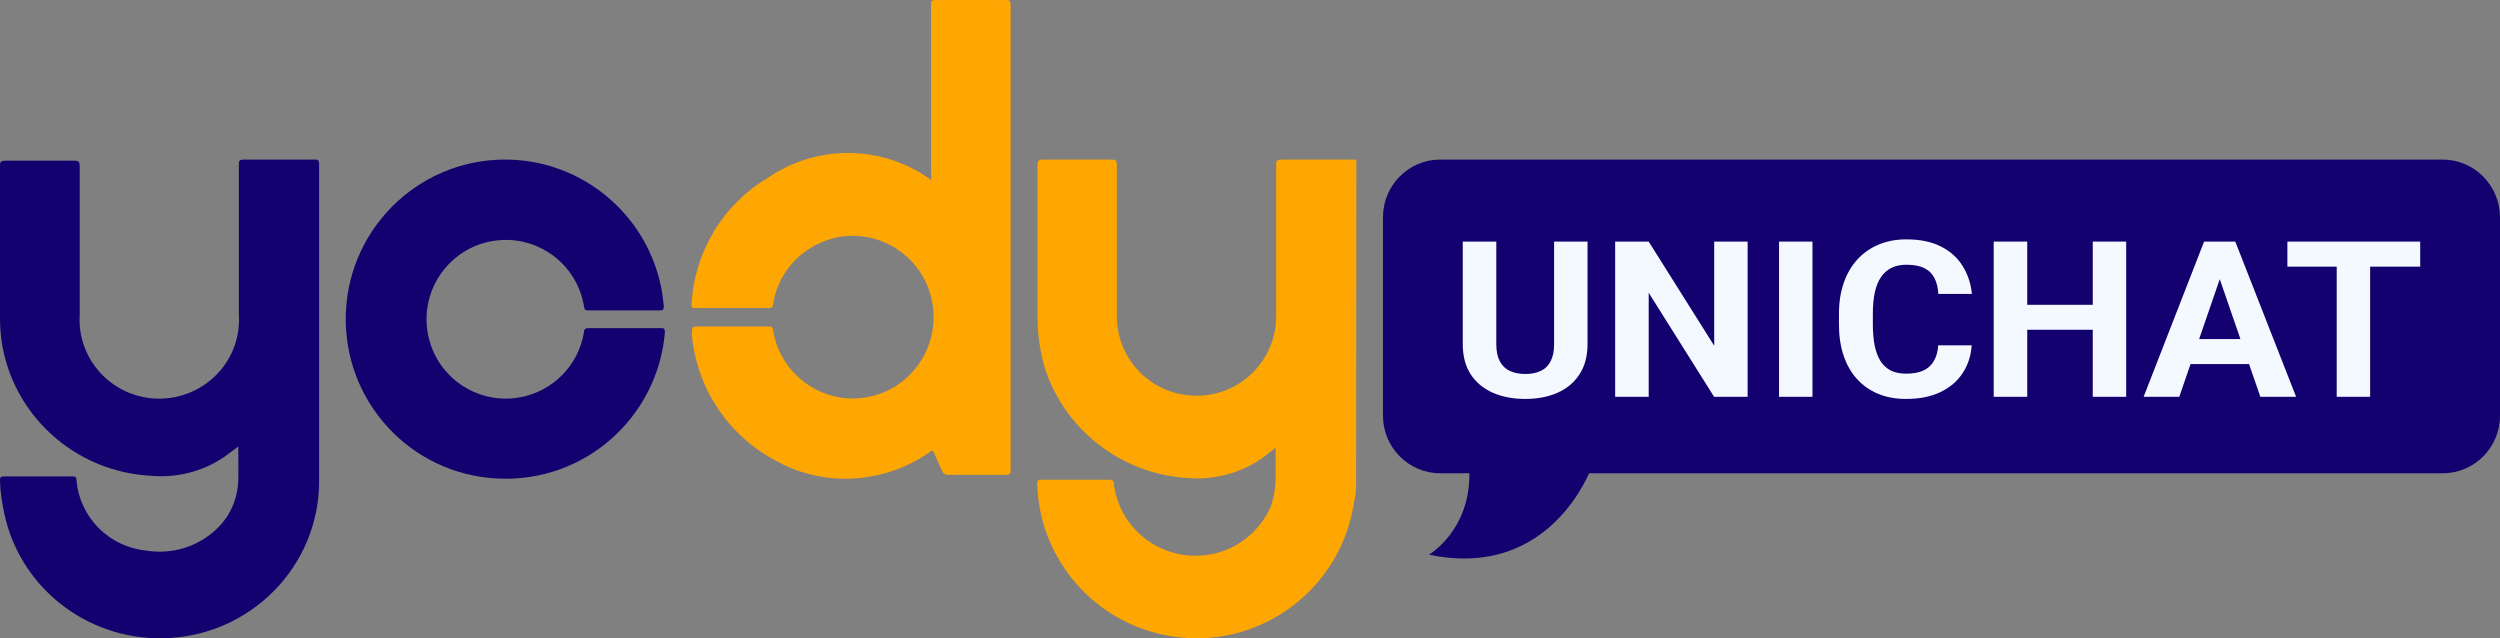 <svg width="94" height="24" viewBox="0 0 94 24" fill="none" xmlns="http://www.w3.org/2000/svg">
<rect x="0" y="0" width="94" height="24" fill="#808080" stroke="none"/>
<path d="M47.984 6.245V11.944C47.952 13.598 46.594 14.911 44.936 14.879C43.278 14.847 41.963 13.491 41.995 11.837C41.995 9.97 41.995 8.092 41.995 6.224C41.995 6 41.941 6 41.759 6C40.925 6 40.08 6 39.246 6C39.011 6 39.011 6.064 39.011 6.245V11.923C39.011 12.606 39.118 13.299 39.321 13.95C40.123 16.245 42.23 17.835 44.668 17.974C45.695 18.059 46.722 17.771 47.545 17.163L47.963 16.832V17.856C47.973 18.272 47.909 18.689 47.77 19.073C47.321 20.065 46.39 20.759 45.3 20.876C43.599 21.068 42.069 19.852 41.877 18.166C41.866 18.038 41.791 18.038 41.706 18.038C40.861 18.038 40.005 18.038 39.16 18.038C39 18.038 39 18.091 39 18.208C39.011 18.571 39.053 18.923 39.128 19.275C39.642 21.677 41.578 23.512 44.005 23.918C47.267 24.462 50.348 22.253 50.893 18.998C50.936 18.774 50.989 18.55 50.989 18.326L51 6C50.069 6 49.15 6 48.219 6C47.984 6 47.984 6.053 47.984 6.245Z" fill="#FEA601"/>
<path d="M11.796 6C10.929 6 10.062 6 9.195 6C8.981 6 8.981 6.053 8.981 6.211C8.981 8.093 8.981 9.974 8.981 11.855C8.992 11.972 8.992 12.088 8.981 12.204C8.885 13.832 7.461 15.079 5.812 14.984C4.164 14.889 2.901 13.483 2.997 11.855C2.997 9.985 2.997 8.114 2.997 6.243C2.997 6.095 2.965 6.042 2.805 6.042C1.948 6.042 1.092 6.042 0.235 6.042C0 6.042 0 6.085 0 6.275V11.961C0 12.236 0.021 12.511 0.054 12.785C0.45 15.597 2.805 17.742 5.684 17.89C6.647 17.975 7.611 17.732 8.414 17.193L8.959 16.791C8.959 17.193 8.97 17.647 8.959 18.059C8.938 18.746 8.66 19.402 8.157 19.877C7.461 20.554 6.465 20.86 5.502 20.702C4.1 20.564 2.997 19.455 2.879 18.07C2.869 17.912 2.815 17.912 2.697 17.912C1.863 17.912 1.017 17.912 0.171 17.912C0 17.912 0 17.954 0 18.091C0.011 18.503 0.075 18.905 0.161 19.307C0.749 22.076 3.243 24.042 6.101 23.999C9.409 23.957 12.042 21.273 11.999 18.007C11.999 14.064 11.999 10.133 11.999 6.19C11.999 6 11.946 6 11.796 6Z" fill="#12016E"/>
<path d="M37.799 0H35.218C35.006 0 35.006 0.043 35.006 0.213V6.527C35.027 6.601 35.027 6.697 35.006 6.772L34.9 6.686C33.081 5.441 30.69 5.441 28.87 6.686C27.188 7.687 26.109 9.465 26.004 11.435C25.983 11.584 26.056 11.584 26.162 11.584C27.061 11.584 27.971 11.584 28.87 11.584C29.008 11.584 29.072 11.542 29.072 11.414C29.188 10.69 29.569 10.03 30.129 9.572C30.542 9.231 31.029 9.008 31.547 8.912C33.197 8.624 34.773 9.742 35.059 11.403C35.345 13.064 34.234 14.651 32.584 14.938C30.933 15.226 29.357 14.108 29.072 12.447C29.05 12.276 29.008 12.276 28.87 12.276H26.31C26.014 12.276 26.014 12.276 26.014 12.596C26.205 14.619 27.4 16.397 29.188 17.334C30.246 17.919 31.462 18.122 32.658 17.93C33.472 17.802 34.245 17.493 34.922 17.025C35.038 16.94 35.059 16.887 35.144 17.089C35.228 17.291 35.334 17.493 35.419 17.706C35.461 17.802 35.556 17.866 35.662 17.855H37.81C38 17.855 38 17.802 38 17.653C38 11.84 38 6.026 38 0.213C38 0 37.968 0 37.799 0Z" fill="#FEA601"/>
<path d="M24.833 12.338C23.937 12.338 23.03 12.338 22.124 12.338C22.009 12.338 21.957 12.38 21.957 12.495C21.749 13.758 20.759 14.738 19.508 14.947C17.882 15.218 16.35 14.123 16.079 12.495C15.808 10.867 16.903 9.334 18.528 9.062C20.154 8.791 21.686 9.887 21.957 11.514C21.978 11.671 22.02 11.671 22.145 11.671H23.468H24.802C24.958 11.671 24.958 11.619 24.958 11.493L24.896 11.003C24.427 8.207 22.061 6.12 19.237 6.005C15.934 5.87 13.141 8.436 13.005 11.754C12.87 15.062 15.433 17.858 18.747 17.994C21.967 18.14 24.719 15.719 25 12.505C25 12.338 24.958 12.338 24.833 12.338Z" fill="#12016E"/>
<path d="M63 13H64L63.497 10L63 13Z" fill="#12016E"/>
<path fill-rule="evenodd" clip-rule="evenodd" d="M91.842 6H54.148C52.964 6 52 6.971 52 8.165V15.63C52 16.823 52.964 17.794 54.148 17.794H55.248C55.279 19.948 53.728 20.857 53.728 20.857C57.615 21.669 59.291 18.808 59.752 17.794L91.853 17.794C93.036 17.794 94 16.823 94 15.63V8.165C93.99 6.971 93.036 6 91.842 6Z" fill="#12016E"/>
<path d="M58.434 9.084H59.691V12.94C59.691 13.389 59.59 13.767 59.389 14.074C59.19 14.381 58.914 14.613 58.56 14.768C58.21 14.922 57.807 15 57.35 15C56.893 15 56.487 14.922 56.131 14.768C55.778 14.613 55.5 14.381 55.298 14.074C55.099 13.767 55 13.389 55 12.94V9.084H56.261V12.94C56.261 13.202 56.304 13.415 56.391 13.581C56.478 13.747 56.603 13.868 56.766 13.946C56.931 14.023 57.126 14.062 57.35 14.062C57.58 14.062 57.774 14.023 57.934 13.946C58.097 13.868 58.22 13.747 58.304 13.581C58.391 13.415 58.434 13.202 58.434 12.94V9.084Z" fill="#F3F9FF"/>
<path d="M65.711 9.084V14.92H64.45L61.991 11.008V14.92H60.73V9.084H61.991L64.454 13V9.084H65.711Z" fill="#F3F9FF"/>
<path d="M68.149 9.084V14.92H66.892V9.084H68.149Z" fill="#F3F9FF"/>
<path d="M72.878 12.984H74.135C74.11 13.377 73.996 13.726 73.794 14.03C73.596 14.335 73.317 14.572 72.958 14.743C72.602 14.915 72.173 15 71.672 15C71.279 15 70.928 14.936 70.617 14.808C70.305 14.677 70.039 14.49 69.818 14.246C69.599 14.003 69.433 13.709 69.318 13.365C69.203 13.02 69.145 12.634 69.145 12.206V11.802C69.145 11.374 69.204 10.988 69.322 10.643C69.442 10.296 69.613 10.001 69.835 9.758C70.059 9.514 70.326 9.327 70.638 9.196C70.949 9.065 71.296 9 71.68 9C72.19 9 72.62 9.088 72.971 9.265C73.324 9.441 73.597 9.684 73.79 9.994C73.987 10.304 74.104 10.657 74.143 11.052H72.882C72.868 10.817 72.819 10.618 72.735 10.455C72.651 10.289 72.524 10.165 72.353 10.082C72.184 9.997 71.96 9.954 71.68 9.954C71.47 9.954 71.286 9.991 71.129 10.066C70.972 10.141 70.841 10.255 70.734 10.407C70.628 10.559 70.548 10.752 70.495 10.984C70.444 11.214 70.419 11.484 70.419 11.794V12.206C70.419 12.508 70.443 12.774 70.49 13.004C70.538 13.231 70.611 13.424 70.709 13.581C70.81 13.736 70.939 13.854 71.096 13.934C71.255 14.011 71.448 14.05 71.672 14.05C71.935 14.05 72.152 14.01 72.323 13.93C72.494 13.85 72.624 13.731 72.714 13.573C72.807 13.415 72.861 13.219 72.878 12.984Z" fill="#F3F9FF"/>
<path d="M79.045 11.461V12.399H75.85V11.461H79.045ZM76.224 9.084V14.92H74.963V9.084H76.224ZM79.944 9.084V14.92H78.688V9.084H79.944Z" fill="#F3F9FF"/>
<path d="M83.606 10.082L81.941 14.92H80.6L82.874 9.084H83.728L83.606 10.082ZM84.989 14.92L83.32 10.082L83.185 9.084H84.047L86.334 14.92H84.989ZM84.913 12.748V13.689H81.68V12.748H84.913Z" fill="#F3F9FF"/>
<path d="M89.117 9.084V14.92H87.86V9.084H89.117ZM91 9.084V10.026H86.006V9.084H91Z" fill="#F3F9FF"/>
</svg>
